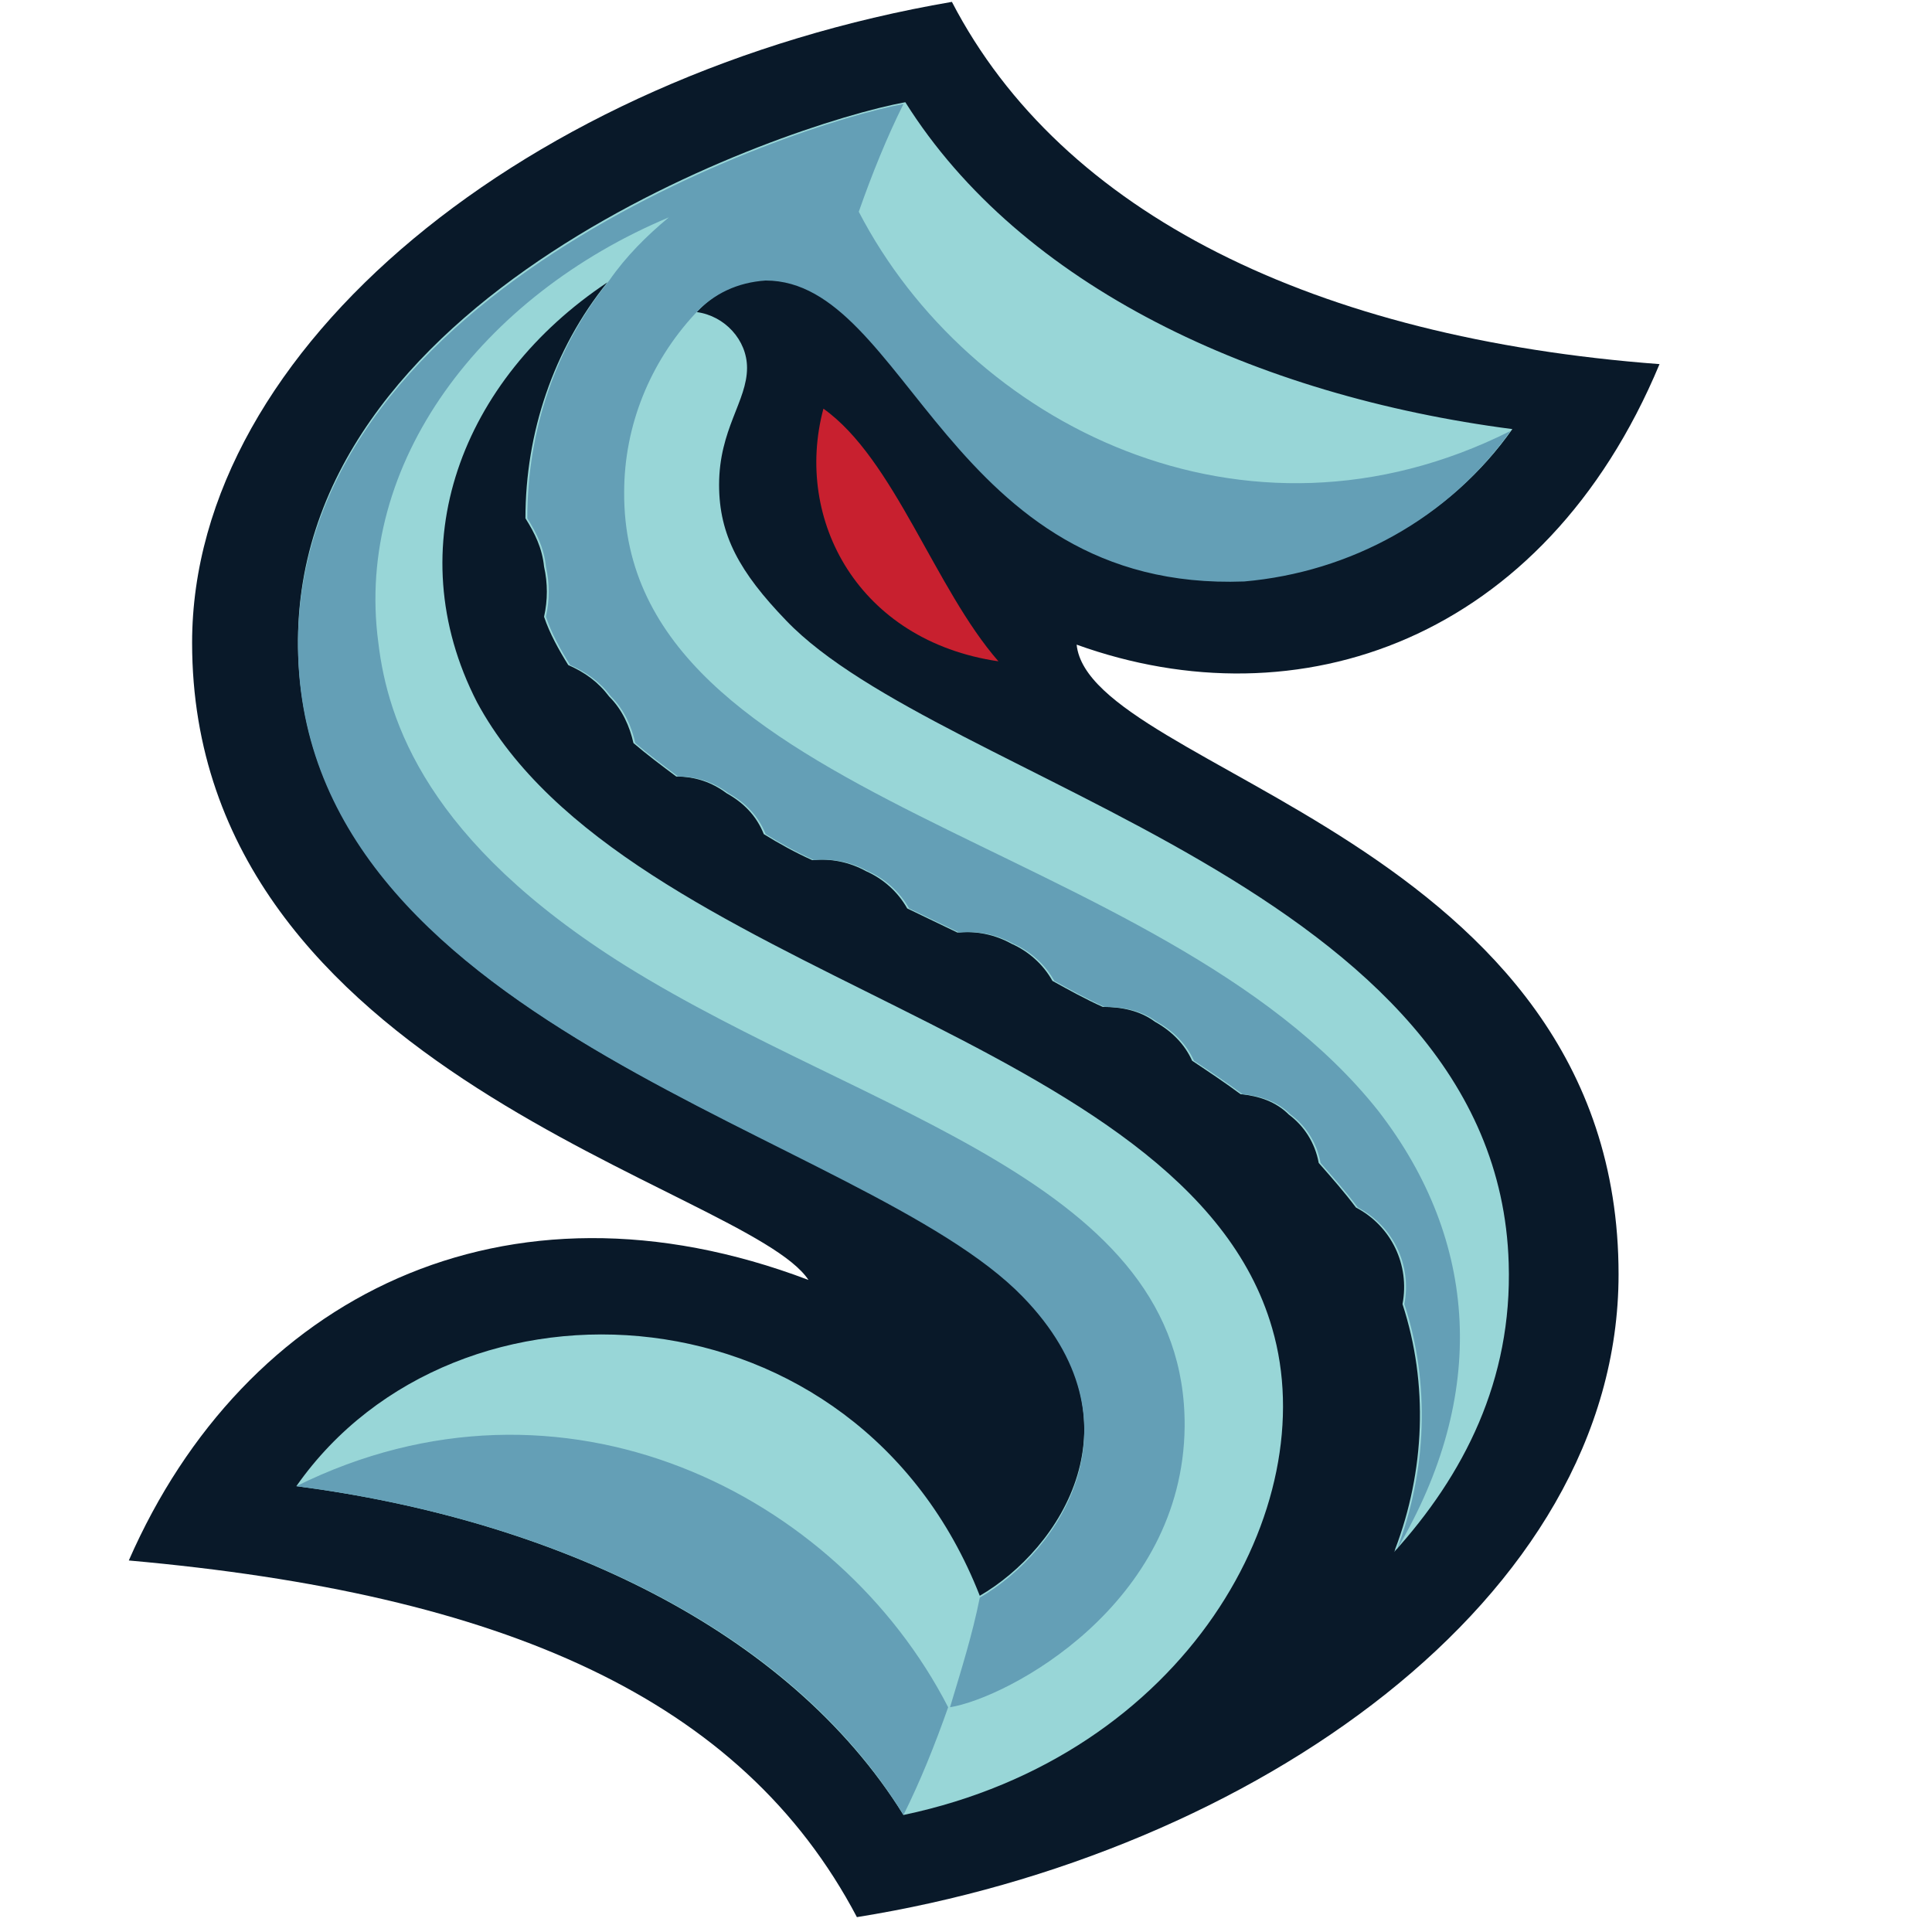 <?xml version="1.0" encoding="UTF-8"?>
<svg width="30px" height="30px" viewBox="0 0 30 30" version="1.1" xmlns="http://www.w3.org/2000/svg" xmlns:xlink="http://www.w3.org/1999/xlink">
    <!-- Generator: Sketch 50.2 (55047) - http://www.bohemiancoding.com/sketch -->
    <title>Artboard</title>
    <desc>Created with Sketch.</desc>
    <defs></defs>
    <g id="Artboard" stroke="none" stroke-width="1" fill="none" fill-rule="evenodd">
        <g id="kraken" transform="translate(2, 0)" fill-rule="nonzero">
            <path d="M0,24.231 C5.812,24.75 9.513,26.365 11.306,29.769 C17.436,28.788 23.133,24.837 23.133,19.788 C23.133,13.038 14.92,11.971 14.718,10.01 C18.159,11.25 21.976,9.952 23.769,5.654 C18.419,5.25 14.487,3.317 12.781,0.029 C6.217,1.154 0.983,5.394 0.983,9.981 C0.983,16.673 9.6,18.433 10.554,19.875 C5.841,18.087 1.793,20.135 0,24.231 Z" id="Shape" fill="#091929"></path>
            <path d="M10.207,9.635 C9.484,8.885 9.166,8.308 9.166,7.529 C9.166,6.663 9.6,6.231 9.6,5.712 C9.6,5.279 9.253,4.904 8.819,4.846 C9.108,4.529 9.484,4.356 9.918,4.327 C12.116,4.327 12.752,9.173 17.349,9 C18.998,8.856 20.53,8.019 21.484,6.663 C17.494,6.144 13.851,4.442 12.058,1.587 C10.178,1.933 2.429,4.587 2.631,10.183 C2.834,16.01 11.451,17.625 13.88,20.106 C15.788,22.067 14.458,24.058 13.214,24.779 C11.306,19.904 5.089,19.529 2.602,23.077 C6.593,23.596 10.236,25.298 12.029,28.183 C16.424,27.26 18.564,23.394 17.754,20.625 C16.424,16.01 7.72,15.202 5.407,10.904 C4.164,8.481 5.176,5.885 7.431,4.385 C6.593,5.423 6.159,6.721 6.159,8.048 C6.304,8.279 6.419,8.51 6.448,8.798 C6.506,9.058 6.506,9.317 6.448,9.577 C6.535,9.837 6.68,10.096 6.824,10.327 C7.084,10.442 7.287,10.587 7.46,10.817 C7.663,11.019 7.778,11.279 7.836,11.538 C8.039,11.712 8.27,11.885 8.501,12.058 C8.79,12.058 9.051,12.144 9.282,12.317 C9.542,12.462 9.745,12.663 9.86,12.952 C10.092,13.096 10.352,13.24 10.612,13.356 C10.901,13.327 11.19,13.385 11.451,13.529 C11.711,13.644 11.942,13.846 12.087,14.106 L12.867,14.481 C13.157,14.452 13.446,14.51 13.706,14.654 C13.966,14.769 14.198,14.971 14.342,15.231 C14.602,15.375 14.863,15.519 15.123,15.635 C15.412,15.635 15.701,15.692 15.933,15.865 C16.193,16.01 16.395,16.212 16.511,16.471 C16.771,16.644 17.031,16.817 17.263,16.99 C17.552,17.019 17.812,17.106 18.014,17.308 C18.246,17.481 18.419,17.74 18.477,18.058 C18.68,18.288 18.882,18.519 19.055,18.75 C19.605,19.038 19.894,19.644 19.778,20.25 C20.183,21.49 20.125,22.846 19.663,24.058 C19.663,24.058 19.663,24.087 19.634,24.115 C20.733,22.904 21.484,21.433 21.427,19.615 C21.253,13.76 12.607,12.144 10.207,9.635 Z" id="Shape" fill="#98D6D7"></path>
            <path d="M13.504,10.269 C12.52,9.144 11.884,7.125 10.786,6.346 C10.323,8.077 11.335,9.952 13.504,10.269 Z" id="Shape" fill="#C8202F"></path>
            <path d="M12.723,26.51 C12.52,27.087 12.289,27.663 12.029,28.183 C10.265,25.298 6.593,23.596 2.602,23.077 C6.737,21.029 11.017,23.192 12.723,26.51 Z M21.455,6.692 C17.32,8.769 13.041,6.577 11.335,3.288 C11.537,2.712 11.769,2.135 12.029,1.615 C10.294,1.933 2.429,4.587 2.631,10.212 C2.834,16.01 11.451,17.625 13.88,20.135 C15.788,22.096 14.458,24.087 13.214,24.808 C13.099,25.385 12.925,25.933 12.752,26.51 C13.648,26.365 16.366,24.923 16.395,22.154 C16.424,18.346 11.48,17.337 7.72,15 C4.627,13.067 4.019,11.192 3.875,9.981 C3.499,7.183 5.494,4.587 8.386,3.375 C8.039,3.663 7.72,3.981 7.46,4.356 C6.622,5.394 6.188,6.692 6.188,8.048 C6.333,8.279 6.448,8.51 6.477,8.798 C6.535,9.058 6.535,9.317 6.477,9.577 C6.564,9.837 6.708,10.096 6.853,10.327 C7.113,10.442 7.316,10.587 7.489,10.817 C7.692,11.019 7.807,11.279 7.865,11.538 C8.067,11.712 8.299,11.885 8.53,12.058 C8.819,12.058 9.08,12.144 9.311,12.317 C9.571,12.462 9.773,12.663 9.889,12.952 C10.12,13.096 10.381,13.24 10.641,13.356 C10.93,13.327 11.219,13.385 11.48,13.529 C11.74,13.644 11.971,13.846 12.116,14.106 L12.896,14.481 C13.186,14.452 13.475,14.51 13.735,14.654 C13.995,14.769 14.227,14.971 14.371,15.231 C14.631,15.375 14.892,15.519 15.152,15.635 C15.441,15.635 15.73,15.692 15.961,15.865 C16.222,16.01 16.424,16.212 16.54,16.471 C16.8,16.644 17.06,16.817 17.292,16.99 C17.581,17.019 17.841,17.106 18.043,17.308 C18.275,17.481 18.448,17.74 18.506,18.058 C18.708,18.288 18.911,18.519 19.084,18.75 C19.634,19.038 19.923,19.644 19.807,20.25 C20.212,21.49 20.154,22.846 19.692,24.058 C21.108,21.663 20.964,19.269 19.402,17.25 C16.019,12.981 7.663,12.49 7.692,7.644 C7.692,6.606 8.096,5.625 8.79,4.875 C9.08,4.558 9.455,4.385 9.889,4.356 C12.087,4.356 12.723,9.202 17.32,9.029 C18.969,8.885 20.501,8.048 21.455,6.692 Z" id="Shape" fill="#649FB6"></path>
        </g>
    </g>
</svg>
